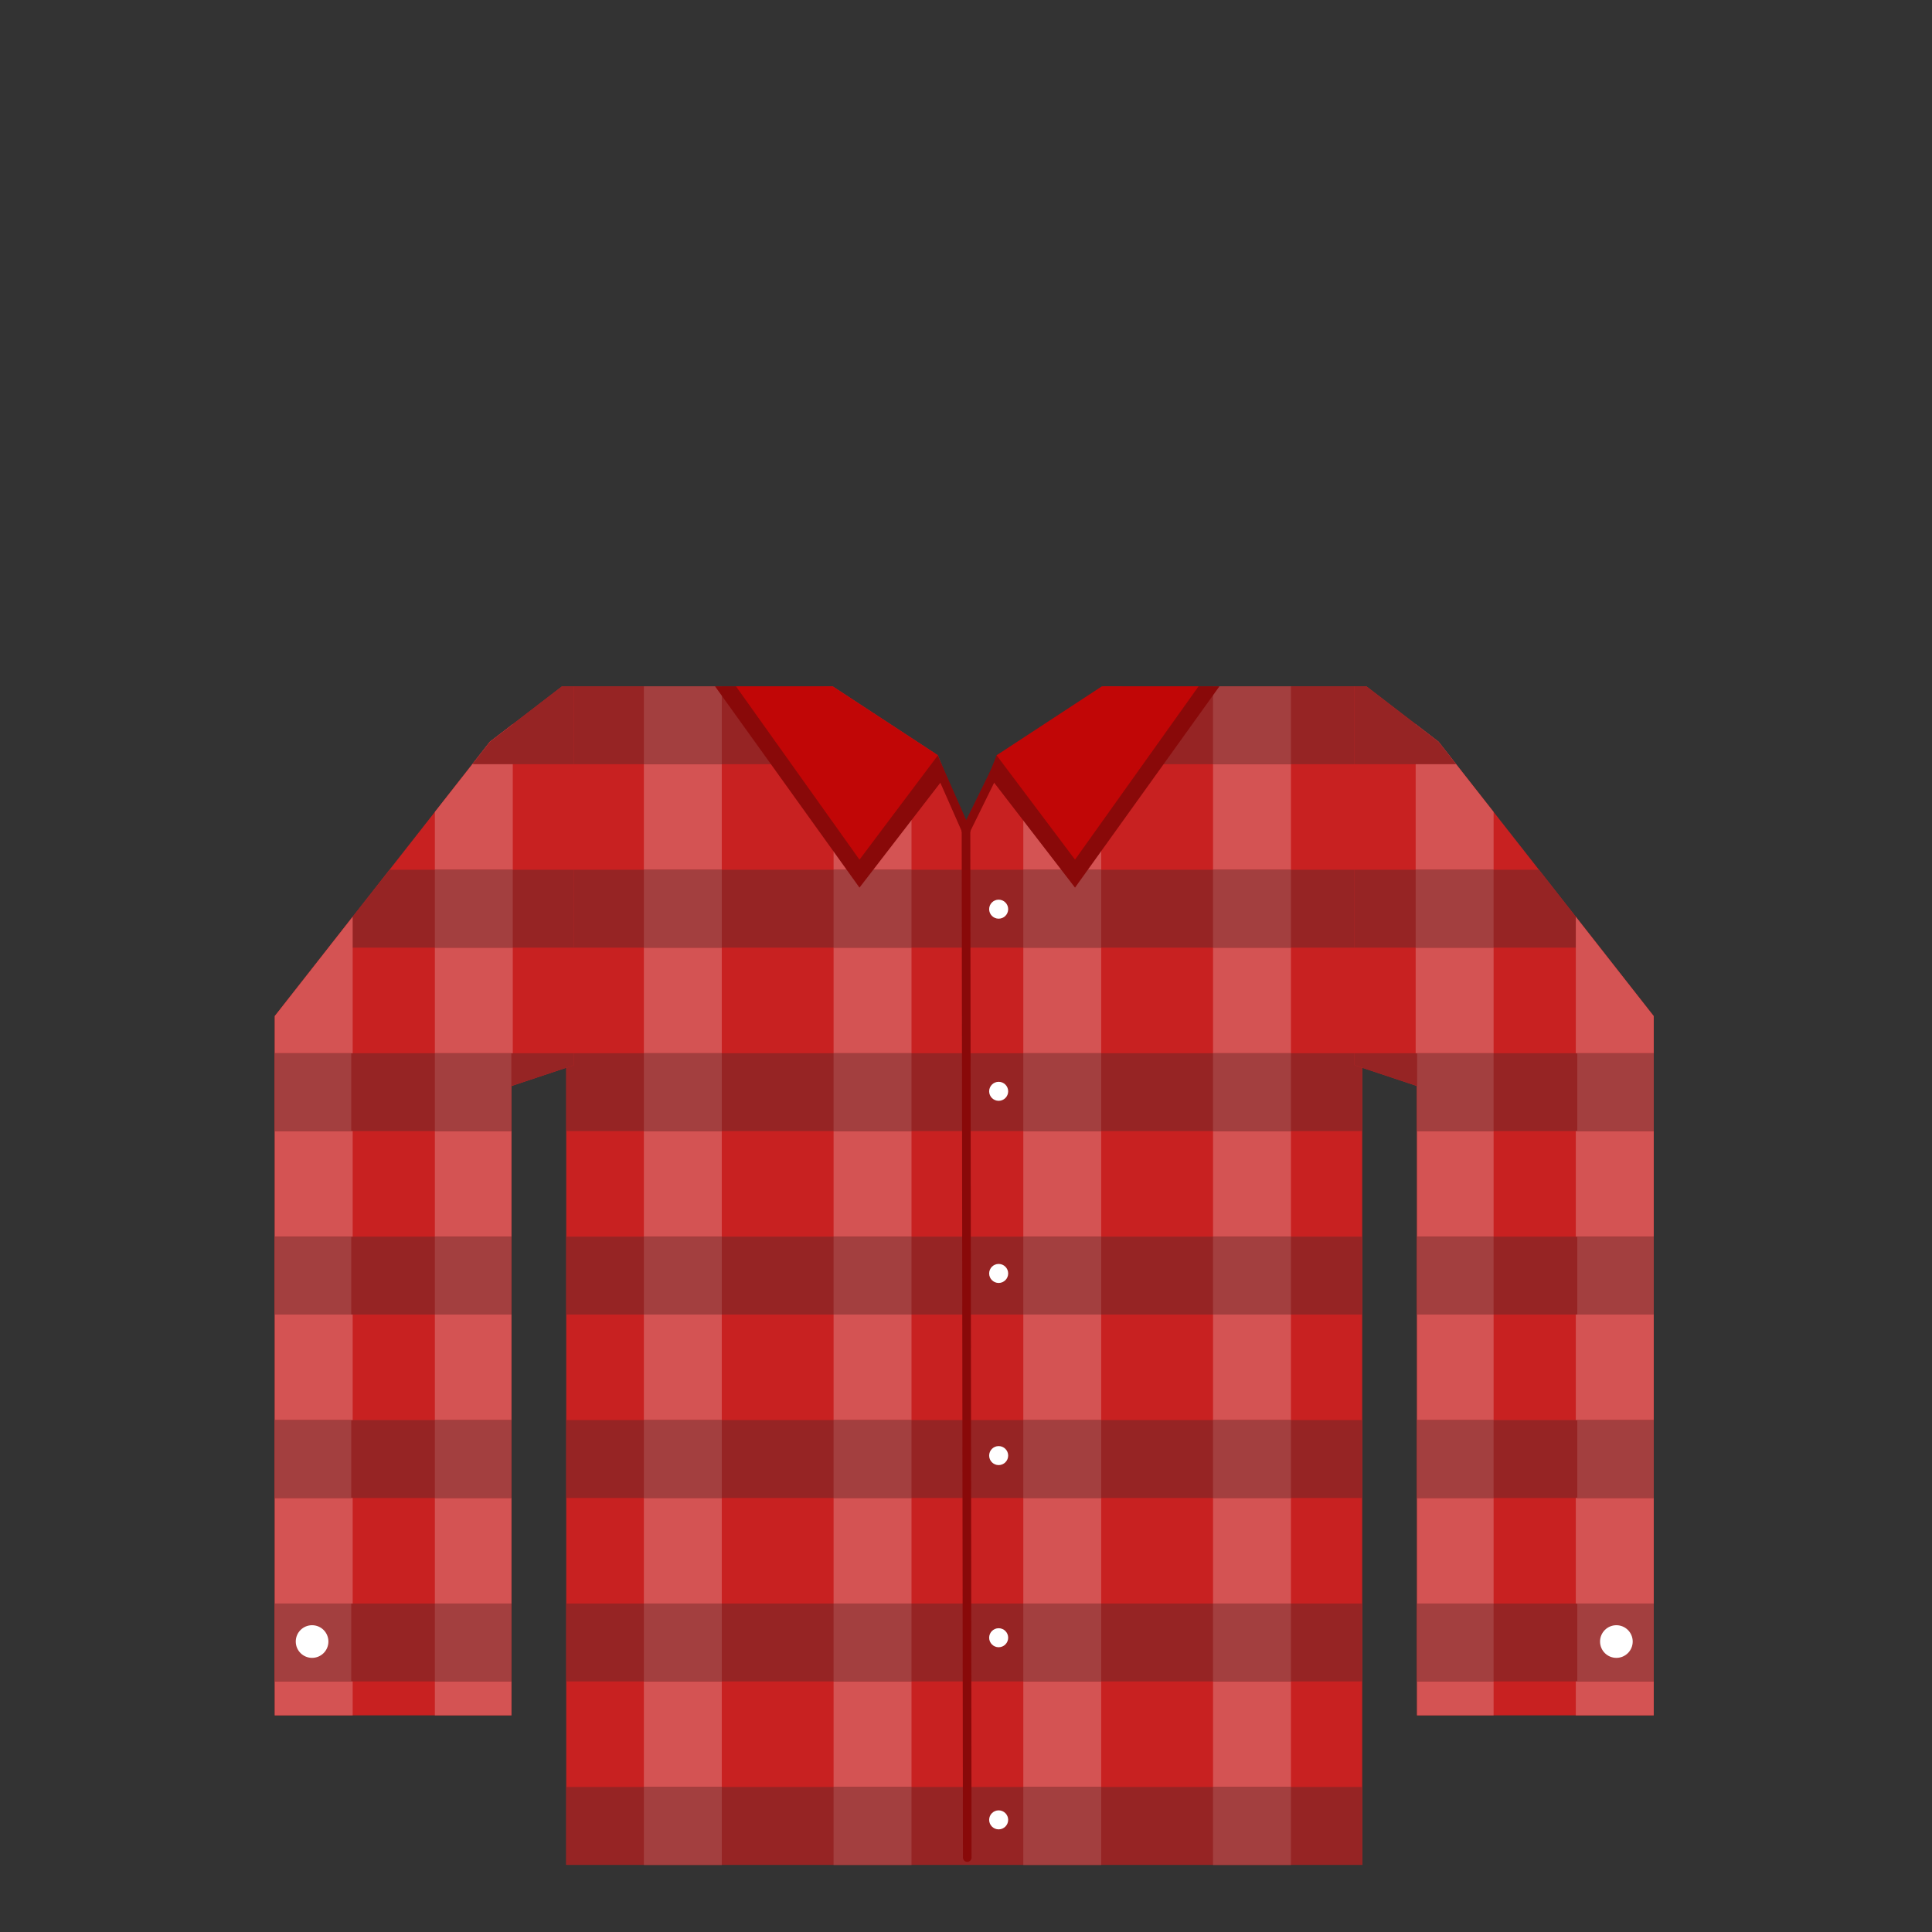 <?xml version="1.0" encoding="utf-8"?>
<!-- Generator: Adobe Illustrator 14.0.0, SVG Export Plug-In . SVG Version: 6.00 Build 43363)  -->
<!DOCTYPE svg PUBLIC "-//W3C//DTD SVG 1.1//EN" "http://www.w3.org/Graphics/SVG/1.1/DTD/svg11.dtd">
<svg version="1.1" id="content" xmlns="http://www.w3.org/2000/svg" xmlns:xlink="http://www.w3.org/1999/xlink" x="0px" y="0px"
	 width="500px" height="500px" viewBox="0 0 500 500" enable-background="new 0 0 500 500" xml:space="preserve">
<rect x="0" y="0" width="500" height="500" fill="#333333" stroke="none"/>
<rect id="position" x="0.5" y="0.5" display="none" fill="none" stroke="#000000" width="499" height="499"/>
<g id="bounds" display="none">
	<rect x="-0.208" y="80.372" fill="none" stroke="#EAEAEA" stroke-miterlimit="10" width="499.5" height="499.5"/>
</g>
<g id="chooser">
	<polygon fill="#C82121" points="285.671,177.615 258.165,195.469 250.323,214.666 242.732,195.469 215.475,177.615 
		146.542,177.615 146.542,482.617 352.542,482.617 352.542,177.615 	"/>
	<rect x="166.633" y="177.615" fill="#D45353" width="20.164" height="305.002"/>
	<rect x="215.732" y="191.774" fill="#D45353" width="20.163" height="290.844"/>
	<rect x="264.832" y="191.774" fill="#D45353" width="20.161" height="290.844"/>
	<rect x="313.931" y="177.615" fill="#D45353" width="20.162" height="305.002"/>
	<rect x="146.542" y="225.092" fill="#962424" width="206" height="20.161"/>
	<polygon fill="#962424" points="298.108,177.615 352.542,177.615 352.542,197.778 295.817,197.778 	"/>
	<polygon fill="#962424" points="213.482,197.778 146.542,197.778 146.542,177.615 213.14,177.615 	"/>
	<rect x="313.931" y="177.615" fill="#A33F3F" width="20.164" height="20.163"/>
	<rect x="166.632" y="177.615" fill="#A33F3F" width="20.164" height="20.163"/>
	<rect x="313.931" y="225.092" fill="#A33F3F" width="20.164" height="20.161"/>
	<rect x="264.831" y="225.092" fill="#A33F3F" width="20.164" height="20.161"/>
	<rect x="215.731" y="225.092" fill="#A33F3F" width="20.164" height="20.161"/>
	<rect x="166.632" y="225.092" fill="#A33F3F" width="20.164" height="20.161"/>
	<rect x="146.542" y="272.567" fill="#962424" width="206" height="20.16"/>
	<rect x="313.931" y="272.567" fill="#A33F3F" width="20.164" height="20.16"/>
	<rect x="264.831" y="272.567" fill="#A33F3F" width="20.164" height="20.16"/>
	<rect x="215.731" y="272.567" fill="#A33F3F" width="20.164" height="20.16"/>
	<rect x="166.632" y="272.567" fill="#A33F3F" width="20.164" height="20.16"/>
	<rect x="146.542" y="320.042" fill="#962424" width="206" height="20.161"/>
	<rect x="313.931" y="320.042" fill="#A33F3F" width="20.164" height="20.161"/>
	<rect x="264.831" y="320.042" fill="#A33F3F" width="20.164" height="20.161"/>
	<rect x="215.731" y="320.042" fill="#A33F3F" width="20.164" height="20.161"/>
	<rect x="166.632" y="320.042" fill="#A33F3F" width="20.164" height="20.161"/>
	<rect x="146.542" y="367.517" fill="#962424" width="206" height="20.161"/>
	<rect x="313.931" y="367.517" fill="#A33F3F" width="20.164" height="20.161"/>
	<rect x="264.831" y="367.517" fill="#A33F3F" width="20.164" height="20.161"/>
	<rect x="215.731" y="367.517" fill="#A33F3F" width="20.164" height="20.161"/>
	<rect x="166.632" y="367.517" fill="#A33F3F" width="20.164" height="20.161"/>
	<rect x="146.542" y="414.992" fill="#962424" width="206" height="20.161"/>
	<rect x="313.931" y="414.992" fill="#A33F3F" width="20.164" height="20.161"/>
	<rect x="264.831" y="414.992" fill="#A33F3F" width="20.164" height="20.161"/>
	<rect x="215.731" y="414.992" fill="#A33F3F" width="20.164" height="20.161"/>
	<rect x="166.632" y="414.992" fill="#A33F3F" width="20.164" height="20.161"/>
	<rect x="146.542" y="462.468" fill="#962424" width="206" height="20.16"/>
	<rect x="313.931" y="462.468" fill="#A33F3F" width="20.164" height="20.16"/>
	<rect x="264.831" y="462.468" fill="#A33F3F" width="20.164" height="20.16"/>
	<rect x="215.731" y="462.468" fill="#A33F3F" width="20.164" height="20.16"/>
	<rect x="166.632" y="462.468" fill="#A33F3F" width="20.164" height="20.16"/>
	
		<line fill="none" stroke="#890909" stroke-width="2.231" stroke-linecap="round" stroke-linejoin="round" x1="250" y1="214.863" x2="250.323" y2="480.73"/>
	
		<line fill="none" stroke="#890909" stroke-width="2.231" stroke-linecap="round" stroke-linejoin="round" x1="242.614" y1="198.124" x2="250" y2="214.863"/>
	
		<line fill="none" stroke="#890909" stroke-width="2.231" stroke-linecap="round" stroke-linejoin="round" x1="258.224" y1="198.124" x2="250" y2="214.863"/>
	<polygon fill="#890909" points="210.067,177.615 242.732,195.469 244.802,200.703 222.434,229.717 185.052,177.615 	"/>
	<polygon fill="#890909" points="290.582,177.615 257.916,195.469 255.849,200.703 278.214,229.717 315.597,177.615 	"/>
	<polygon fill="#C10606" points="215.475,177.615 242.732,195.469 222.434,222.478 190.462,177.615 	"/>
	<polygon fill="#C10606" points="285.172,177.615 257.914,195.469 278.212,222.478 310.187,177.615 	"/>
	<circle fill="#FFFFFF" cx="258.453" cy="235.294" r="2.461"/>
	<circle fill="#FFFFFF" cx="258.453" cy="282.431" r="2.461"/>
	<circle fill="#FFFFFF" cx="258.453" cy="329.567" r="2.461"/>
	<path fill="#FFFFFF" d="M260.914,376.702c0,1.361-1.104,2.463-2.462,2.463c-1.357,0-2.46-1.102-2.46-2.463
		c0-1.354,1.103-2.457,2.46-2.457C259.812,374.245,260.914,375.347,260.914,376.702z"/>
	<path fill="#FFFFFF" d="M260.914,423.84c0,1.36-1.104,2.463-2.462,2.463c-1.357,0-2.46-1.103-2.46-2.463
		c0-1.354,1.103-2.458,2.46-2.458C259.812,421.382,260.914,422.485,260.914,423.84z"/>
	<path fill="#FFFFFF" d="M260.914,470.978c0,1.358-1.104,2.461-2.462,2.461c-1.357,0-2.46-1.103-2.46-2.461
		c0-1.354,1.103-2.459,2.46-2.459C259.812,468.519,260.914,469.622,260.914,470.978z"/>
	<polygon fill="#A33F3F" points="122.228,197.778 132.705,197.778 132.705,187.418 126.791,191.96 	"/>
	<polygon fill="#C82121" points="148.542,177.615 145.463,177.615 126.791,191.96 71.104,262.96 71.104,443.935 132.36,443.935 
		132.36,281.058 148.542,275.661 	"/>
	<polygon fill="#D45353" points="132.705,187.418 126.791,191.96 112.541,210.129 112.541,443.935 132.36,443.935 132.36,281.058 
		132.705,280.941 	"/>
	<polygon fill="#962424" points="84.992,245.253 148.542,245.253 148.542,225.092 100.805,225.092 	"/>
	<polygon fill="#D45353" points="91.269,237.251 71.104,262.96 71.104,443.935 91.269,443.935 	"/>
	<polygon fill="#962424" points="71.104,292.73 132.36,292.73 132.36,281.058 148.542,275.661 148.542,272.567 71.104,272.567 	"/>
	<rect x="71.104" y="320.043" fill="#962424" width="61.256" height="20.161"/>
	<rect x="71.104" y="367.519" fill="#962424" width="61.256" height="20.161"/>
	<rect x="71.104" y="414.994" fill="#962424" width="61.256" height="20.161"/>
	<polygon fill="#962424" points="145.463,177.615 126.791,191.96 122.228,197.778 148.542,197.778 148.542,177.615 	"/>
	<rect x="112.541" y="225.092" fill="#A33F3F" width="20.164" height="20.161"/>
	<rect x="112.541" y="272.567" fill="#A33F3F" width="19.79" height="20.16"/>
	<rect x="112.541" y="320.043" fill="#A33F3F" width="19.79" height="20.161"/>
	<rect x="112.541" y="367.519" fill="#A33F3F" width="19.79" height="20.161"/>
	<rect x="112.541" y="414.994" fill="#A33F3F" width="19.79" height="20.161"/>
	<rect x="71.104" y="272.567" fill="#A33F3F" width="19.79" height="20.16"/>
	<rect x="71.104" y="320.043" fill="#A33F3F" width="19.79" height="20.161"/>
	<rect x="71.104" y="367.519" fill="#A33F3F" width="19.79" height="20.161"/>
	<rect x="71.104" y="414.994" fill="#A33F3F" width="19.79" height="20.161"/>
	<circle fill="#FFFFFF" cx="80.767" cy="424.83" r="4.225"/>
	<polygon fill="#C82121" points="350.542,177.615 353.62,177.615 372.292,191.96 427.979,262.96 427.979,443.935 366.724,443.935 
		366.724,281.058 350.542,275.661 	"/>
	<polygon fill="#D45353" points="366.379,187.418 372.292,191.96 386.542,210.129 386.542,443.935 366.724,443.935 366.724,281.058 
		366.379,280.941 	"/>
	<polygon fill="#962424" points="414.092,245.253 350.542,245.253 350.542,225.092 398.278,225.092 	"/>
	<polygon fill="#D45353" points="407.815,237.251 427.979,262.96 427.979,443.935 407.815,443.935 	"/>
	<polygon fill="#962424" points="427.979,292.73 366.724,292.73 366.724,281.058 350.542,275.661 350.542,272.567 427.979,272.567 	
		"/>
	<rect x="366.724" y="320.043" fill="#962424" width="61.257" height="20.161"/>
	<rect x="366.724" y="367.519" fill="#962424" width="61.257" height="20.161"/>
	<rect x="366.724" y="414.994" fill="#962424" width="61.257" height="20.161"/>
	<polygon fill="#962424" points="353.62,177.615 372.292,191.96 376.855,197.778 350.542,197.778 350.542,177.615 	"/>
	<rect x="366.379" y="225.092" fill="#A33F3F" width="20.163" height="20.161"/>
	<rect x="366.754" y="272.567" fill="#A33F3F" width="19.788" height="20.16"/>
	<rect x="366.754" y="320.043" fill="#A33F3F" width="19.788" height="20.161"/>
	<rect x="366.754" y="367.519" fill="#A33F3F" width="19.788" height="20.161"/>
	<rect x="366.754" y="414.994" fill="#A33F3F" width="19.788" height="20.161"/>
	<rect x="408.189" y="272.567" fill="#A33F3F" width="19.79" height="20.16"/>
	<rect x="408.189" y="320.043" fill="#A33F3F" width="19.79" height="20.161"/>
	<rect x="408.189" y="367.519" fill="#A33F3F" width="19.79" height="20.161"/>
	<rect x="408.189" y="414.994" fill="#A33F3F" width="19.79" height="20.161"/>
	<circle fill="#FFFFFF" cx="418.317" cy="424.83" r="4.225"/>
</g>
</svg>
